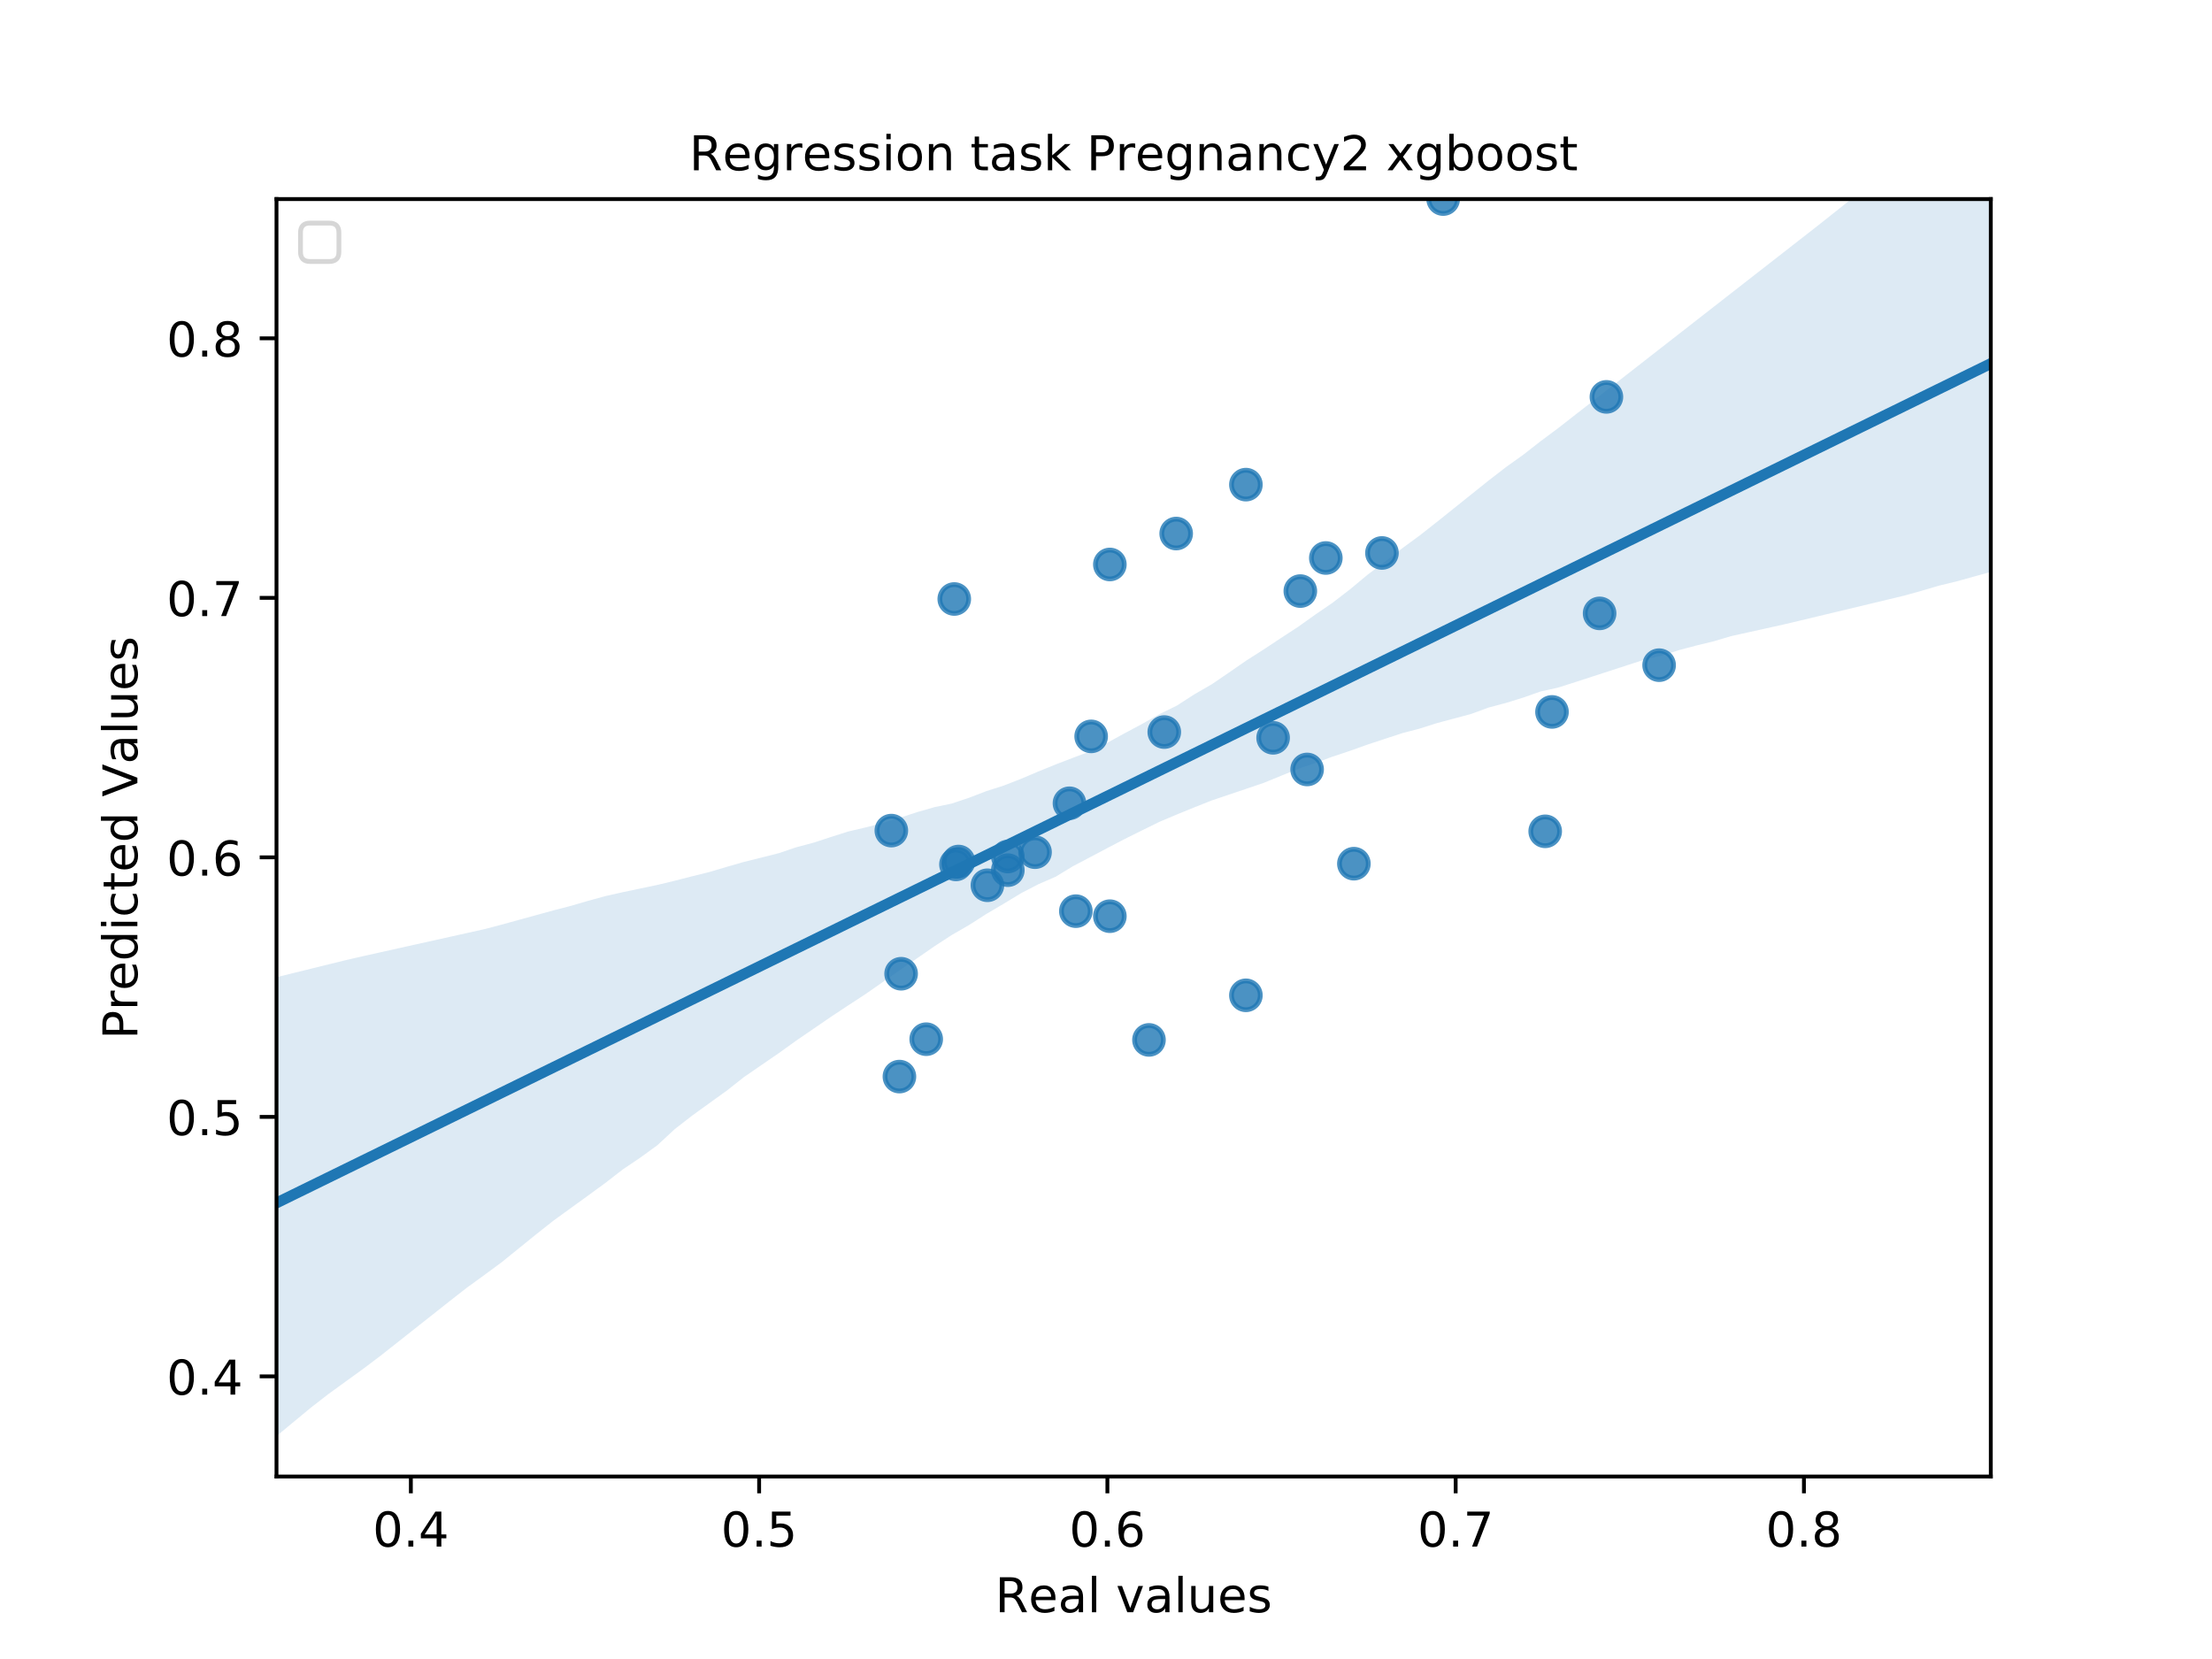 <?xml version="1.0" encoding="utf-8" standalone="no"?>
<!DOCTYPE svg PUBLIC "-//W3C//DTD SVG 1.1//EN"
  "http://www.w3.org/Graphics/SVG/1.1/DTD/svg11.dtd">
<!-- Created with matplotlib (https://matplotlib.org/) -->
<svg height="345.6pt" version="1.1" viewBox="0 0 460.8 345.6" width="460.8pt" xmlns="http://www.w3.org/2000/svg" xmlns:xlink="http://www.w3.org/1999/xlink">
 <defs>
  <style type="text/css">
*{stroke-linecap:butt;stroke-linejoin:round;}
  </style>
 </defs>
 <g id="figure_1">
  <g id="patch_1">
   <path d="M 0 345.6 
L 460.8 345.6 
L 460.8 0 
L 0 0 
z
" style="fill:#ffffff;"/>
  </g>
  <g id="axes_1">
   <g id="patch_2">
    <path d="M 57.6 307.584 
L 414.72 307.584 
L 414.72 41.472 
L 57.6 41.472 
z
" style="fill:#ffffff;"/>
   </g>
   <g id="PathCollection_1">
    <defs>
     <path d="M 0 3 
C 0.796 3 1.559 2.684 2.121 2.121 
C 2.684 1.559 3 0.796 3 0 
C 3 -0.796 2.684 -1.559 2.121 -2.121 
C 1.559 -2.684 0.796 -3 0 -3 
C -0.796 -3 -1.559 -2.684 -2.121 -2.121 
C -2.684 -1.559 -3 -0.796 -3 0 
C -3 0.796 -2.684 1.559 -2.121 2.121 
C -1.559 2.684 -0.796 3 0 3 
z
" id="m1775c1f31b" style="stroke:#1f77b4;stroke-opacity:0.8;"/>
    </defs>
    <g clip-path="url(#pef31a8bba8)">
     <use style="fill:#1f77b4;fill-opacity:0.8;stroke:#1f77b4;stroke-opacity:0.8;" x="345.626" xlink:href="#m1775c1f31b" y="138.567"/>
     <use style="fill:#1f77b4;fill-opacity:0.8;stroke:#1f77b4;stroke-opacity:0.8;" x="282.039" xlink:href="#m1775c1f31b" y="179.922"/>
     <use style="fill:#1f77b4;fill-opacity:0.8;stroke:#1f77b4;stroke-opacity:0.8;" x="276.194" xlink:href="#m1775c1f31b" y="116.241"/>
     <use style="fill:#1f77b4;fill-opacity:0.8;stroke:#1f77b4;stroke-opacity:0.8;" x="259.544" xlink:href="#m1775c1f31b" y="207.342"/>
     <use style="fill:#1f77b4;fill-opacity:0.8;stroke:#1f77b4;stroke-opacity:0.8;" x="259.544" xlink:href="#m1775c1f31b" y="100.958"/>
     <use style="fill:#1f77b4;fill-opacity:0.8;stroke:#1f77b4;stroke-opacity:0.8;" x="265.212" xlink:href="#m1775c1f31b" y="153.701"/>
     <use style="fill:#1f77b4;fill-opacity:0.8;stroke:#1f77b4;stroke-opacity:0.8;" x="333.228" xlink:href="#m1775c1f31b" y="127.779"/>
     <use style="fill:#1f77b4;fill-opacity:0.8;stroke:#1f77b4;stroke-opacity:0.8;" x="224.119" xlink:href="#m1775c1f31b" y="189.811"/>
     <use style="fill:#1f77b4;fill-opacity:0.8;stroke:#1f77b4;stroke-opacity:0.8;" x="270.88" xlink:href="#m1775c1f31b" y="123.134"/>
     <use style="fill:#1f77b4;fill-opacity:0.8;stroke:#1f77b4;stroke-opacity:0.8;" x="300.637" xlink:href="#m1775c1f31b" y="41.472"/>
     <use style="fill:#1f77b4;fill-opacity:0.8;stroke:#1f77b4;stroke-opacity:0.8;" x="215.617" xlink:href="#m1775c1f31b" y="177.525"/>
     <use style="fill:#1f77b4;fill-opacity:0.8;stroke:#1f77b4;stroke-opacity:0.8;" x="187.366" xlink:href="#m1775c1f31b" y="224.274"/>
     <use style="fill:#1f77b4;fill-opacity:0.8;stroke:#1f77b4;stroke-opacity:0.8;" x="199.676" xlink:href="#m1775c1f31b" y="179.473"/>
     <use style="fill:#1f77b4;fill-opacity:0.8;stroke:#1f77b4;stroke-opacity:0.8;" x="231.204" xlink:href="#m1775c1f31b" y="117.59"/>
     <use style="fill:#1f77b4;fill-opacity:0.8;stroke:#1f77b4;stroke-opacity:0.8;" x="199.145" xlink:href="#m1775c1f31b" y="180.072"/>
     <use style="fill:#1f77b4;fill-opacity:0.8;stroke:#1f77b4;stroke-opacity:0.8;" x="187.72" xlink:href="#m1775c1f31b" y="202.847"/>
     <use style="fill:#1f77b4;fill-opacity:0.8;stroke:#1f77b4;stroke-opacity:0.8;" x="245.02" xlink:href="#m1775c1f31b" y="111.147"/>
     <use style="fill:#1f77b4;fill-opacity:0.8;stroke:#1f77b4;stroke-opacity:0.8;" x="323.309" xlink:href="#m1775c1f31b" y="148.306"/>
     <use style="fill:#1f77b4;fill-opacity:0.8;stroke:#1f77b4;stroke-opacity:0.8;" x="334.645" xlink:href="#m1775c1f31b" y="82.677"/>
     <use style="fill:#1f77b4;fill-opacity:0.8;stroke:#1f77b4;stroke-opacity:0.8;" x="205.698" xlink:href="#m1775c1f31b" y="184.417"/>
     <use style="fill:#1f77b4;fill-opacity:0.8;stroke:#1f77b4;stroke-opacity:0.8;" x="185.683" xlink:href="#m1775c1f31b" y="173.03"/>
     <use style="fill:#1f77b4;fill-opacity:0.8;stroke:#1f77b4;stroke-opacity:0.8;" x="209.949" xlink:href="#m1775c1f31b" y="181.271"/>
     <use style="fill:#1f77b4;fill-opacity:0.8;stroke:#1f77b4;stroke-opacity:0.8;" x="231.204" xlink:href="#m1775c1f31b" y="190.86"/>
     <use style="fill:#1f77b4;fill-opacity:0.8;stroke:#1f77b4;stroke-opacity:0.8;" x="239.352" xlink:href="#m1775c1f31b" y="216.632"/>
     <use style="fill:#1f77b4;fill-opacity:0.8;stroke:#1f77b4;stroke-opacity:0.8;" x="192.945" xlink:href="#m1775c1f31b" y="216.483"/>
     <use style="fill:#1f77b4;fill-opacity:0.8;stroke:#1f77b4;stroke-opacity:0.8;" x="287.884" xlink:href="#m1775c1f31b" y="115.192"/>
     <use style="fill:#1f77b4;fill-opacity:0.8;stroke:#1f77b4;stroke-opacity:0.8;" x="272.297" xlink:href="#m1775c1f31b" y="160.293"/>
     <use style="fill:#1f77b4;fill-opacity:0.8;stroke:#1f77b4;stroke-opacity:0.8;" x="321.892" xlink:href="#m1775c1f31b" y="173.179"/>
     <use style="fill:#1f77b4;fill-opacity:0.8;stroke:#1f77b4;stroke-opacity:0.8;" x="227.308" xlink:href="#m1775c1f31b" y="153.401"/>
     <use style="fill:#1f77b4;fill-opacity:0.8;stroke:#1f77b4;stroke-opacity:0.8;" x="222.791" xlink:href="#m1775c1f31b" y="167.336"/>
     <use style="fill:#1f77b4;fill-opacity:0.8;stroke:#1f77b4;stroke-opacity:0.8;" x="209.949" xlink:href="#m1775c1f31b" y="178.424"/>
     <use style="fill:#1f77b4;fill-opacity:0.8;stroke:#1f77b4;stroke-opacity:0.8;" x="198.791" xlink:href="#m1775c1f31b" y="124.782"/>
     <use style="fill:#1f77b4;fill-opacity:0.8;stroke:#1f77b4;stroke-opacity:0.8;" x="242.54" xlink:href="#m1775c1f31b" y="152.502"/>
    </g>
   </g>
   <g id="PolyCollection_1">
    <path clip-path="url(#pef31a8bba8)" d="M 57.6 203.571 
L 57.6 299.165 
L 61.207 296.18 
L 64.815 293.194 
L 68.422 290.399 
L 72.029 287.785 
L 75.636 285.171 
L 79.244 282.45 
L 82.851 279.604 
L 86.458 276.756 
L 90.065 273.905 
L 93.673 271.051 
L 97.28 268.235 
L 100.887 265.618 
L 104.495 262.955 
L 108.102 260.037 
L 111.709 257.118 
L 115.316 254.267 
L 118.924 251.654 
L 122.531 249.042 
L 126.138 246.405 
L 129.745 243.608 
L 133.353 241.178 
L 136.96 238.555 
L 140.567 235.215 
L 144.175 232.411 
L 147.782 229.801 
L 151.389 227.211 
L 154.996 224.362 
L 158.604 221.882 
L 162.211 219.407 
L 165.818 216.812 
L 169.425 214.341 
L 173.033 211.869 
L 176.64 209.481 
L 180.247 207.126 
L 183.855 204.607 
L 187.462 202.088 
L 191.069 199.611 
L 194.676 197.114 
L 198.284 194.771 
L 201.891 192.687 
L 205.498 190.38 
L 209.105 188.257 
L 212.713 186.069 
L 216.32 184.198 
L 219.927 182.628 
L 223.535 180.434 
L 227.142 178.543 
L 230.749 176.628 
L 234.356 174.748 
L 237.964 172.958 
L 241.571 171.184 
L 245.178 169.662 
L 248.785 168.191 
L 252.393 166.756 
L 256 165.544 
L 259.607 164.323 
L 263.215 163.104 
L 266.822 161.631 
L 270.429 160.156 
L 274.036 158.943 
L 277.644 157.6 
L 281.251 156.405 
L 284.858 155.116 
L 288.465 153.925 
L 292.073 152.739 
L 295.68 151.798 
L 299.287 150.653 
L 302.895 149.685 
L 306.502 148.717 
L 310.109 147.392 
L 313.716 146.435 
L 317.324 145.316 
L 320.931 144.049 
L 324.538 143.25 
L 328.145 142.1 
L 331.753 140.928 
L 335.36 139.755 
L 338.967 138.583 
L 342.575 137.409 
L 346.182 136.574 
L 349.789 135.424 
L 353.396 134.468 
L 357.004 133.592 
L 360.611 132.519 
L 364.218 131.72 
L 367.825 130.921 
L 371.433 130.122 
L 375.04 129.267 
L 378.647 128.403 
L 382.255 127.54 
L 385.862 126.677 
L 389.469 125.813 
L 393.076 124.946 
L 396.684 124.077 
L 400.291 123.074 
L 403.898 122.01 
L 407.505 121.137 
L 411.113 120.136 
L 414.72 119.134 
L 414.72 18.416 
L 414.72 18.416 
L 411.113 21.278 
L 407.505 24.139 
L 403.898 27.001 
L 400.291 29.862 
L 396.684 32.724 
L 393.076 35.585 
L 389.469 38.447 
L 385.862 41.308 
L 382.255 44.17 
L 378.647 47.031 
L 375.04 49.848 
L 371.433 52.661 
L 367.825 55.474 
L 364.218 58.287 
L 360.611 61.1 
L 357.004 63.914 
L 353.396 66.727 
L 349.789 69.54 
L 346.182 72.353 
L 342.575 75.166 
L 338.967 77.979 
L 335.36 80.792 
L 331.753 83.605 
L 328.145 86.418 
L 324.538 89.232 
L 320.931 91.915 
L 317.324 94.734 
L 313.716 97.311 
L 310.109 100.102 
L 306.502 102.99 
L 302.895 105.878 
L 299.287 108.766 
L 295.68 111.599 
L 292.073 114.247 
L 288.465 117.053 
L 284.858 119.749 
L 281.251 122.754 
L 277.644 125.536 
L 274.036 128.005 
L 270.429 130.574 
L 266.822 132.928 
L 263.215 135.319 
L 259.607 137.619 
L 256 140.118 
L 252.393 142.572 
L 248.785 144.654 
L 245.178 146.983 
L 241.571 148.746 
L 237.964 150.784 
L 234.356 152.712 
L 230.749 154.685 
L 227.142 156.502 
L 223.535 157.858 
L 219.927 159.245 
L 216.32 160.711 
L 212.713 162.239 
L 209.105 163.647 
L 205.498 164.799 
L 201.891 166.181 
L 198.284 167.391 
L 194.676 168.141 
L 191.069 169.176 
L 187.462 170.356 
L 183.855 171.458 
L 180.247 172.386 
L 176.64 173.232 
L 173.033 174.385 
L 169.425 175.561 
L 165.818 176.52 
L 162.211 177.739 
L 158.604 178.654 
L 154.996 179.548 
L 151.389 180.584 
L 147.782 181.654 
L 144.175 182.547 
L 140.567 183.476 
L 136.96 184.343 
L 133.353 185.1 
L 129.745 185.857 
L 126.138 186.668 
L 122.531 187.656 
L 118.924 188.709 
L 115.316 189.645 
L 111.709 190.635 
L 108.102 191.626 
L 104.495 192.617 
L 100.887 193.565 
L 97.28 194.368 
L 93.673 195.171 
L 90.065 195.974 
L 86.458 196.776 
L 82.851 197.579 
L 79.244 198.382 
L 75.636 199.186 
L 72.029 200.016 
L 68.422 200.904 
L 64.815 201.793 
L 61.207 202.682 
L 57.6 203.571 
z
" style="fill:#1f77b4;fill-opacity:0.15;"/>
   </g>
   <g id="matplotlib.axis_1">
    <g id="xtick_1">
     <g id="line2d_1">
      <defs>
       <path d="M 0 0 
L 0 3.5 
" id="m320c4bd400" style="stroke:#000000;stroke-width:0.8;"/>
      </defs>
      <g>
       <use style="stroke:#000000;stroke-width:0.8;" x="85.59" xlink:href="#m320c4bd400" y="307.584"/>
      </g>
     </g>
     <g id="text_1">
      <!-- 0.4 -->
      <defs>
       <path d="M 31.781 66.406 
Q 24.172 66.406 20.328 58.906 
Q 16.5 51.422 16.5 36.375 
Q 16.5 21.391 20.328 13.891 
Q 24.172 6.391 31.781 6.391 
Q 39.453 6.391 43.281 13.891 
Q 47.125 21.391 47.125 36.375 
Q 47.125 51.422 43.281 58.906 
Q 39.453 66.406 31.781 66.406 
z
M 31.781 74.219 
Q 44.047 74.219 50.516 64.516 
Q 56.984 54.828 56.984 36.375 
Q 56.984 17.969 50.516 8.266 
Q 44.047 -1.422 31.781 -1.422 
Q 19.531 -1.422 13.062 8.266 
Q 6.594 17.969 6.594 36.375 
Q 6.594 54.828 13.062 64.516 
Q 19.531 74.219 31.781 74.219 
z
" id="DejaVuSans-48"/>
       <path d="M 10.688 12.406 
L 21 12.406 
L 21 0 
L 10.688 0 
z
" id="DejaVuSans-46"/>
       <path d="M 37.797 64.312 
L 12.891 25.391 
L 37.797 25.391 
z
M 35.203 72.906 
L 47.609 72.906 
L 47.609 25.391 
L 58.016 25.391 
L 58.016 17.188 
L 47.609 17.188 
L 47.609 0 
L 37.797 0 
L 37.797 17.188 
L 4.891 17.188 
L 4.891 26.703 
z
" id="DejaVuSans-52"/>
      </defs>
      <g transform="translate(77.639 322.182)scale(0.1 -0.1)">
       <use xlink:href="#DejaVuSans-48"/>
       <use x="63.623" xlink:href="#DejaVuSans-46"/>
       <use x="95.41" xlink:href="#DejaVuSans-52"/>
      </g>
     </g>
    </g>
    <g id="xtick_2">
     <g id="line2d_2">
      <g>
       <use style="stroke:#000000;stroke-width:0.8;" x="158.141" xlink:href="#m320c4bd400" y="307.584"/>
      </g>
     </g>
     <g id="text_2">
      <!-- 0.5 -->
      <defs>
       <path d="M 10.797 72.906 
L 49.516 72.906 
L 49.516 64.594 
L 19.828 64.594 
L 19.828 46.734 
Q 21.969 47.469 24.109 47.828 
Q 26.266 48.188 28.422 48.188 
Q 40.625 48.188 47.75 41.5 
Q 54.891 34.812 54.891 23.391 
Q 54.891 11.625 47.562 5.094 
Q 40.234 -1.422 26.906 -1.422 
Q 22.312 -1.422 17.547 -0.641 
Q 12.797 0.141 7.719 1.703 
L 7.719 11.625 
Q 12.109 9.234 16.797 8.062 
Q 21.484 6.891 26.703 6.891 
Q 35.156 6.891 40.078 11.328 
Q 45.016 15.766 45.016 23.391 
Q 45.016 31 40.078 35.438 
Q 35.156 39.891 26.703 39.891 
Q 22.75 39.891 18.812 39.016 
Q 14.891 38.141 10.797 36.281 
z
" id="DejaVuSans-53"/>
      </defs>
      <g transform="translate(150.189 322.182)scale(0.1 -0.1)">
       <use xlink:href="#DejaVuSans-48"/>
       <use x="63.623" xlink:href="#DejaVuSans-46"/>
       <use x="95.41" xlink:href="#DejaVuSans-53"/>
      </g>
     </g>
    </g>
    <g id="xtick_3">
     <g id="line2d_3">
      <g>
       <use style="stroke:#000000;stroke-width:0.8;" x="230.691" xlink:href="#m320c4bd400" y="307.584"/>
      </g>
     </g>
     <g id="text_3">
      <!-- 0.6 -->
      <defs>
       <path d="M 33.016 40.375 
Q 26.375 40.375 22.484 35.828 
Q 18.609 31.297 18.609 23.391 
Q 18.609 15.531 22.484 10.953 
Q 26.375 6.391 33.016 6.391 
Q 39.656 6.391 43.531 10.953 
Q 47.406 15.531 47.406 23.391 
Q 47.406 31.297 43.531 35.828 
Q 39.656 40.375 33.016 40.375 
z
M 52.594 71.297 
L 52.594 62.312 
Q 48.875 64.062 45.094 64.984 
Q 41.312 65.922 37.594 65.922 
Q 27.828 65.922 22.672 59.328 
Q 17.531 52.734 16.797 39.406 
Q 19.672 43.656 24.016 45.922 
Q 28.375 48.188 33.594 48.188 
Q 44.578 48.188 50.953 41.516 
Q 57.328 34.859 57.328 23.391 
Q 57.328 12.156 50.688 5.359 
Q 44.047 -1.422 33.016 -1.422 
Q 20.359 -1.422 13.672 8.266 
Q 6.984 17.969 6.984 36.375 
Q 6.984 53.656 15.188 63.938 
Q 23.391 74.219 37.203 74.219 
Q 40.922 74.219 44.703 73.484 
Q 48.484 72.75 52.594 71.297 
z
" id="DejaVuSans-54"/>
      </defs>
      <g transform="translate(222.739 322.182)scale(0.1 -0.1)">
       <use xlink:href="#DejaVuSans-48"/>
       <use x="63.623" xlink:href="#DejaVuSans-46"/>
       <use x="95.41" xlink:href="#DejaVuSans-54"/>
      </g>
     </g>
    </g>
    <g id="xtick_4">
     <g id="line2d_4">
      <g>
       <use style="stroke:#000000;stroke-width:0.8;" x="303.241" xlink:href="#m320c4bd400" y="307.584"/>
      </g>
     </g>
     <g id="text_4">
      <!-- 0.7 -->
      <defs>
       <path d="M 8.203 72.906 
L 55.078 72.906 
L 55.078 68.703 
L 28.609 0 
L 18.312 0 
L 43.219 64.594 
L 8.203 64.594 
z
" id="DejaVuSans-55"/>
      </defs>
      <g transform="translate(295.289 322.182)scale(0.1 -0.1)">
       <use xlink:href="#DejaVuSans-48"/>
       <use x="63.623" xlink:href="#DejaVuSans-46"/>
       <use x="95.41" xlink:href="#DejaVuSans-55"/>
      </g>
     </g>
    </g>
    <g id="xtick_5">
     <g id="line2d_5">
      <g>
       <use style="stroke:#000000;stroke-width:0.8;" x="375.791" xlink:href="#m320c4bd400" y="307.584"/>
      </g>
     </g>
     <g id="text_5">
      <!-- 0.8 -->
      <defs>
       <path d="M 31.781 34.625 
Q 24.75 34.625 20.719 30.859 
Q 16.703 27.094 16.703 20.516 
Q 16.703 13.922 20.719 10.156 
Q 24.75 6.391 31.781 6.391 
Q 38.812 6.391 42.859 10.172 
Q 46.922 13.969 46.922 20.516 
Q 46.922 27.094 42.891 30.859 
Q 38.875 34.625 31.781 34.625 
z
M 21.922 38.812 
Q 15.578 40.375 12.031 44.719 
Q 8.5 49.078 8.5 55.328 
Q 8.5 64.062 14.719 69.141 
Q 20.953 74.219 31.781 74.219 
Q 42.672 74.219 48.875 69.141 
Q 55.078 64.062 55.078 55.328 
Q 55.078 49.078 51.531 44.719 
Q 48 40.375 41.703 38.812 
Q 48.828 37.156 52.797 32.312 
Q 56.781 27.484 56.781 20.516 
Q 56.781 9.906 50.312 4.234 
Q 43.844 -1.422 31.781 -1.422 
Q 19.734 -1.422 13.25 4.234 
Q 6.781 9.906 6.781 20.516 
Q 6.781 27.484 10.781 32.312 
Q 14.797 37.156 21.922 38.812 
z
M 18.312 54.391 
Q 18.312 48.734 21.844 45.562 
Q 25.391 42.391 31.781 42.391 
Q 38.141 42.391 41.719 45.562 
Q 45.312 48.734 45.312 54.391 
Q 45.312 60.062 41.719 63.234 
Q 38.141 66.406 31.781 66.406 
Q 25.391 66.406 21.844 63.234 
Q 18.312 60.062 18.312 54.391 
z
" id="DejaVuSans-56"/>
      </defs>
      <g transform="translate(367.839 322.182)scale(0.1 -0.1)">
       <use xlink:href="#DejaVuSans-48"/>
       <use x="63.623" xlink:href="#DejaVuSans-46"/>
       <use x="95.41" xlink:href="#DejaVuSans-56"/>
      </g>
     </g>
    </g>
    <g id="text_6">
     <!-- Real values -->
     <defs>
      <path d="M 44.391 34.188 
Q 47.562 33.109 50.562 29.594 
Q 53.562 26.078 56.594 19.922 
L 66.609 0 
L 56 0 
L 46.688 18.703 
Q 43.062 26.031 39.672 28.422 
Q 36.281 30.812 30.422 30.812 
L 19.672 30.812 
L 19.672 0 
L 9.812 0 
L 9.812 72.906 
L 32.078 72.906 
Q 44.578 72.906 50.734 67.672 
Q 56.891 62.453 56.891 51.906 
Q 56.891 45.016 53.688 40.469 
Q 50.484 35.938 44.391 34.188 
z
M 19.672 64.797 
L 19.672 38.922 
L 32.078 38.922 
Q 39.203 38.922 42.844 42.219 
Q 46.484 45.516 46.484 51.906 
Q 46.484 58.297 42.844 61.547 
Q 39.203 64.797 32.078 64.797 
z
" id="DejaVuSans-82"/>
      <path d="M 56.203 29.594 
L 56.203 25.203 
L 14.891 25.203 
Q 15.484 15.922 20.484 11.062 
Q 25.484 6.203 34.422 6.203 
Q 39.594 6.203 44.453 7.469 
Q 49.312 8.734 54.109 11.281 
L 54.109 2.781 
Q 49.266 0.734 44.188 -0.344 
Q 39.109 -1.422 33.891 -1.422 
Q 20.797 -1.422 13.156 6.188 
Q 5.516 13.812 5.516 26.812 
Q 5.516 40.234 12.766 48.109 
Q 20.016 56 32.328 56 
Q 43.359 56 49.781 48.891 
Q 56.203 41.797 56.203 29.594 
z
M 47.219 32.234 
Q 47.125 39.594 43.094 43.984 
Q 39.062 48.391 32.422 48.391 
Q 24.906 48.391 20.391 44.141 
Q 15.875 39.891 15.188 32.172 
z
" id="DejaVuSans-101"/>
      <path d="M 34.281 27.484 
Q 23.391 27.484 19.188 25 
Q 14.984 22.516 14.984 16.5 
Q 14.984 11.719 18.141 8.906 
Q 21.297 6.109 26.703 6.109 
Q 34.188 6.109 38.703 11.406 
Q 43.219 16.703 43.219 25.484 
L 43.219 27.484 
z
M 52.203 31.203 
L 52.203 0 
L 43.219 0 
L 43.219 8.297 
Q 40.141 3.328 35.547 0.953 
Q 30.953 -1.422 24.312 -1.422 
Q 15.922 -1.422 10.953 3.297 
Q 6 8.016 6 15.922 
Q 6 25.141 12.172 29.828 
Q 18.359 34.516 30.609 34.516 
L 43.219 34.516 
L 43.219 35.406 
Q 43.219 41.609 39.141 45 
Q 35.062 48.391 27.688 48.391 
Q 23 48.391 18.547 47.266 
Q 14.109 46.141 10.016 43.891 
L 10.016 52.203 
Q 14.938 54.109 19.578 55.047 
Q 24.219 56 28.609 56 
Q 40.484 56 46.344 49.844 
Q 52.203 43.703 52.203 31.203 
z
" id="DejaVuSans-97"/>
      <path d="M 9.422 75.984 
L 18.406 75.984 
L 18.406 0 
L 9.422 0 
z
" id="DejaVuSans-108"/>
      <path id="DejaVuSans-32"/>
      <path d="M 2.984 54.688 
L 12.5 54.688 
L 29.594 8.797 
L 46.688 54.688 
L 56.203 54.688 
L 35.688 0 
L 23.484 0 
z
" id="DejaVuSans-118"/>
      <path d="M 8.5 21.578 
L 8.5 54.688 
L 17.484 54.688 
L 17.484 21.922 
Q 17.484 14.156 20.5 10.266 
Q 23.531 6.391 29.594 6.391 
Q 36.859 6.391 41.078 11.031 
Q 45.312 15.672 45.312 23.688 
L 45.312 54.688 
L 54.297 54.688 
L 54.297 0 
L 45.312 0 
L 45.312 8.406 
Q 42.047 3.422 37.719 1 
Q 33.406 -1.422 27.688 -1.422 
Q 18.266 -1.422 13.375 4.438 
Q 8.5 10.297 8.5 21.578 
z
M 31.109 56 
z
" id="DejaVuSans-117"/>
      <path d="M 44.281 53.078 
L 44.281 44.578 
Q 40.484 46.531 36.375 47.5 
Q 32.281 48.484 27.875 48.484 
Q 21.188 48.484 17.844 46.438 
Q 14.5 44.391 14.5 40.281 
Q 14.5 37.156 16.891 35.375 
Q 19.281 33.594 26.516 31.984 
L 29.594 31.297 
Q 39.156 29.25 43.188 25.516 
Q 47.219 21.781 47.219 15.094 
Q 47.219 7.469 41.188 3.016 
Q 35.156 -1.422 24.609 -1.422 
Q 20.219 -1.422 15.453 -0.562 
Q 10.688 0.297 5.422 2 
L 5.422 11.281 
Q 10.406 8.688 15.234 7.391 
Q 20.062 6.109 24.812 6.109 
Q 31.156 6.109 34.562 8.281 
Q 37.984 10.453 37.984 14.406 
Q 37.984 18.062 35.516 20.016 
Q 33.062 21.969 24.703 23.781 
L 21.578 24.516 
Q 13.234 26.266 9.516 29.906 
Q 5.812 33.547 5.812 39.891 
Q 5.812 47.609 11.281 51.797 
Q 16.75 56 26.812 56 
Q 31.781 56 36.172 55.266 
Q 40.578 54.547 44.281 53.078 
z
" id="DejaVuSans-115"/>
     </defs>
     <g transform="translate(207.308 335.861)scale(0.1 -0.1)">
      <use xlink:href="#DejaVuSans-82"/>
      <use x="69.42" xlink:href="#DejaVuSans-101"/>
      <use x="130.943" xlink:href="#DejaVuSans-97"/>
      <use x="192.223" xlink:href="#DejaVuSans-108"/>
      <use x="220.006" xlink:href="#DejaVuSans-32"/>
      <use x="251.793" xlink:href="#DejaVuSans-118"/>
      <use x="310.973" xlink:href="#DejaVuSans-97"/>
      <use x="372.252" xlink:href="#DejaVuSans-108"/>
      <use x="400.035" xlink:href="#DejaVuSans-117"/>
      <use x="463.414" xlink:href="#DejaVuSans-101"/>
      <use x="524.938" xlink:href="#DejaVuSans-115"/>
     </g>
    </g>
   </g>
   <g id="matplotlib.axis_2">
    <g id="ytick_1">
     <g id="line2d_6">
      <defs>
       <path d="M 0 0 
L -3.5 0 
" id="m8a9ffc02bf" style="stroke:#000000;stroke-width:0.8;"/>
      </defs>
      <g>
       <use style="stroke:#000000;stroke-width:0.8;" x="57.6" xlink:href="#m8a9ffc02bf" y="286.727"/>
      </g>
     </g>
     <g id="text_7">
      <!-- 0.4 -->
      <g transform="translate(34.697 290.526)scale(0.1 -0.1)">
       <use xlink:href="#DejaVuSans-48"/>
       <use x="63.623" xlink:href="#DejaVuSans-46"/>
       <use x="95.41" xlink:href="#DejaVuSans-52"/>
      </g>
     </g>
    </g>
    <g id="ytick_2">
     <g id="line2d_7">
      <g>
       <use style="stroke:#000000;stroke-width:0.8;" x="57.6" xlink:href="#m8a9ffc02bf" y="232.665"/>
      </g>
     </g>
     <g id="text_8">
      <!-- 0.5 -->
      <g transform="translate(34.697 236.464)scale(0.1 -0.1)">
       <use xlink:href="#DejaVuSans-48"/>
       <use x="63.623" xlink:href="#DejaVuSans-46"/>
       <use x="95.41" xlink:href="#DejaVuSans-53"/>
      </g>
     </g>
    </g>
    <g id="ytick_3">
     <g id="line2d_8">
      <g>
       <use style="stroke:#000000;stroke-width:0.8;" x="57.6" xlink:href="#m8a9ffc02bf" y="178.604"/>
      </g>
     </g>
     <g id="text_9">
      <!-- 0.6 -->
      <g transform="translate(34.697 182.403)scale(0.1 -0.1)">
       <use xlink:href="#DejaVuSans-48"/>
       <use x="63.623" xlink:href="#DejaVuSans-46"/>
       <use x="95.41" xlink:href="#DejaVuSans-54"/>
      </g>
     </g>
    </g>
    <g id="ytick_4">
     <g id="line2d_9">
      <g>
       <use style="stroke:#000000;stroke-width:0.8;" x="57.6" xlink:href="#m8a9ffc02bf" y="124.542"/>
      </g>
     </g>
     <g id="text_10">
      <!-- 0.7 -->
      <g transform="translate(34.697 128.341)scale(0.1 -0.1)">
       <use xlink:href="#DejaVuSans-48"/>
       <use x="63.623" xlink:href="#DejaVuSans-46"/>
       <use x="95.41" xlink:href="#DejaVuSans-55"/>
      </g>
     </g>
    </g>
    <g id="ytick_5">
     <g id="line2d_10">
      <g>
       <use style="stroke:#000000;stroke-width:0.8;" x="57.6" xlink:href="#m8a9ffc02bf" y="70.481"/>
      </g>
     </g>
     <g id="text_11">
      <!-- 0.8 -->
      <g transform="translate(34.697 74.28)scale(0.1 -0.1)">
       <use xlink:href="#DejaVuSans-48"/>
       <use x="63.623" xlink:href="#DejaVuSans-46"/>
       <use x="95.41" xlink:href="#DejaVuSans-56"/>
      </g>
     </g>
    </g>
    <g id="text_12">
     <!-- Predicted Values -->
     <defs>
      <path d="M 19.672 64.797 
L 19.672 37.406 
L 32.078 37.406 
Q 38.969 37.406 42.719 40.969 
Q 46.484 44.531 46.484 51.125 
Q 46.484 57.672 42.719 61.234 
Q 38.969 64.797 32.078 64.797 
z
M 9.812 72.906 
L 32.078 72.906 
Q 44.344 72.906 50.609 67.359 
Q 56.891 61.812 56.891 51.125 
Q 56.891 40.328 50.609 34.812 
Q 44.344 29.297 32.078 29.297 
L 19.672 29.297 
L 19.672 0 
L 9.812 0 
z
" id="DejaVuSans-80"/>
      <path d="M 41.109 46.297 
Q 39.594 47.172 37.812 47.578 
Q 36.031 48 33.891 48 
Q 26.266 48 22.188 43.047 
Q 18.109 38.094 18.109 28.812 
L 18.109 0 
L 9.078 0 
L 9.078 54.688 
L 18.109 54.688 
L 18.109 46.188 
Q 20.953 51.172 25.484 53.578 
Q 30.031 56 36.531 56 
Q 37.453 56 38.578 55.875 
Q 39.703 55.766 41.062 55.516 
z
" id="DejaVuSans-114"/>
      <path d="M 45.406 46.391 
L 45.406 75.984 
L 54.391 75.984 
L 54.391 0 
L 45.406 0 
L 45.406 8.203 
Q 42.578 3.328 38.25 0.953 
Q 33.938 -1.422 27.875 -1.422 
Q 17.969 -1.422 11.734 6.484 
Q 5.516 14.406 5.516 27.297 
Q 5.516 40.188 11.734 48.094 
Q 17.969 56 27.875 56 
Q 33.938 56 38.25 53.625 
Q 42.578 51.266 45.406 46.391 
z
M 14.797 27.297 
Q 14.797 17.391 18.875 11.75 
Q 22.953 6.109 30.078 6.109 
Q 37.203 6.109 41.297 11.75 
Q 45.406 17.391 45.406 27.297 
Q 45.406 37.203 41.297 42.844 
Q 37.203 48.484 30.078 48.484 
Q 22.953 48.484 18.875 42.844 
Q 14.797 37.203 14.797 27.297 
z
" id="DejaVuSans-100"/>
      <path d="M 9.422 54.688 
L 18.406 54.688 
L 18.406 0 
L 9.422 0 
z
M 9.422 75.984 
L 18.406 75.984 
L 18.406 64.594 
L 9.422 64.594 
z
" id="DejaVuSans-105"/>
      <path d="M 48.781 52.594 
L 48.781 44.188 
Q 44.969 46.297 41.141 47.344 
Q 37.312 48.391 33.406 48.391 
Q 24.656 48.391 19.812 42.844 
Q 14.984 37.312 14.984 27.297 
Q 14.984 17.281 19.812 11.734 
Q 24.656 6.203 33.406 6.203 
Q 37.312 6.203 41.141 7.25 
Q 44.969 8.297 48.781 10.406 
L 48.781 2.094 
Q 45.016 0.344 40.984 -0.531 
Q 36.969 -1.422 32.422 -1.422 
Q 20.062 -1.422 12.781 6.344 
Q 5.516 14.109 5.516 27.297 
Q 5.516 40.672 12.859 48.328 
Q 20.219 56 33.016 56 
Q 37.156 56 41.109 55.141 
Q 45.062 54.297 48.781 52.594 
z
" id="DejaVuSans-99"/>
      <path d="M 18.312 70.219 
L 18.312 54.688 
L 36.812 54.688 
L 36.812 47.703 
L 18.312 47.703 
L 18.312 18.016 
Q 18.312 11.328 20.141 9.422 
Q 21.969 7.516 27.594 7.516 
L 36.812 7.516 
L 36.812 0 
L 27.594 0 
Q 17.188 0 13.234 3.875 
Q 9.281 7.766 9.281 18.016 
L 9.281 47.703 
L 2.688 47.703 
L 2.688 54.688 
L 9.281 54.688 
L 9.281 70.219 
z
" id="DejaVuSans-116"/>
      <path d="M 28.609 0 
L 0.781 72.906 
L 11.078 72.906 
L 34.188 11.531 
L 57.328 72.906 
L 67.578 72.906 
L 39.797 0 
z
" id="DejaVuSans-86"/>
     </defs>
     <g transform="translate(28.617 216.503)rotate(-90)scale(0.1 -0.1)">
      <use xlink:href="#DejaVuSans-80"/>
      <use x="60.287" xlink:href="#DejaVuSans-114"/>
      <use x="101.369" xlink:href="#DejaVuSans-101"/>
      <use x="162.893" xlink:href="#DejaVuSans-100"/>
      <use x="226.369" xlink:href="#DejaVuSans-105"/>
      <use x="254.152" xlink:href="#DejaVuSans-99"/>
      <use x="309.133" xlink:href="#DejaVuSans-116"/>
      <use x="348.342" xlink:href="#DejaVuSans-101"/>
      <use x="409.865" xlink:href="#DejaVuSans-100"/>
      <use x="473.342" xlink:href="#DejaVuSans-32"/>
      <use x="505.129" xlink:href="#DejaVuSans-86"/>
      <use x="573.428" xlink:href="#DejaVuSans-97"/>
      <use x="634.707" xlink:href="#DejaVuSans-108"/>
      <use x="662.49" xlink:href="#DejaVuSans-117"/>
      <use x="725.869" xlink:href="#DejaVuSans-101"/>
      <use x="787.393" xlink:href="#DejaVuSans-115"/>
     </g>
    </g>
   </g>
   <g id="line2d_11">
    <path clip-path="url(#pef31a8bba8)" d="M 57.6 250.592 
L 61.207 248.825 
L 64.815 247.059 
L 68.422 245.293 
L 72.029 243.527 
L 75.636 241.761 
L 79.244 239.994 
L 82.851 238.228 
L 86.458 236.462 
L 90.065 234.696 
L 93.673 232.929 
L 97.28 231.163 
L 100.887 229.397 
L 104.495 227.631 
L 108.102 225.865 
L 111.709 224.098 
L 115.316 222.332 
L 118.924 220.566 
L 122.531 218.8 
L 126.138 217.033 
L 129.745 215.267 
L 133.353 213.501 
L 136.96 211.735 
L 140.567 209.969 
L 144.175 208.202 
L 147.782 206.436 
L 151.389 204.67 
L 154.996 202.904 
L 158.604 201.137 
L 162.211 199.371 
L 165.818 197.605 
L 169.425 195.839 
L 173.033 194.073 
L 176.64 192.306 
L 180.247 190.54 
L 183.855 188.774 
L 187.462 187.008 
L 191.069 185.241 
L 194.676 183.475 
L 198.284 181.709 
L 201.891 179.943 
L 205.498 178.177 
L 209.105 176.41 
L 212.713 174.644 
L 216.32 172.878 
L 219.927 171.112 
L 223.535 169.345 
L 227.142 167.579 
L 230.749 165.813 
L 234.356 164.047 
L 237.964 162.281 
L 241.571 160.514 
L 245.178 158.748 
L 248.785 156.982 
L 252.393 155.216 
L 256 153.449 
L 259.607 151.683 
L 263.215 149.917 
L 266.822 148.151 
L 270.429 146.385 
L 274.036 144.618 
L 277.644 142.852 
L 281.251 141.086 
L 284.858 139.32 
L 288.465 137.553 
L 292.073 135.787 
L 295.68 134.021 
L 299.287 132.255 
L 302.895 130.489 
L 306.502 128.722 
L 310.109 126.956 
L 313.716 125.19 
L 317.324 123.424 
L 320.931 121.657 
L 324.538 119.891 
L 328.145 118.125 
L 331.753 116.359 
L 335.36 114.592 
L 338.967 112.826 
L 342.575 111.06 
L 346.182 109.294 
L 349.789 107.528 
L 353.396 105.761 
L 357.004 103.995 
L 360.611 102.229 
L 364.218 100.463 
L 367.825 98.696 
L 371.433 96.93 
L 375.04 95.164 
L 378.647 93.398 
L 382.255 91.632 
L 385.862 89.865 
L 389.469 88.099 
L 393.076 86.333 
L 396.684 84.567 
L 400.291 82.8 
L 403.898 81.034 
L 407.505 79.268 
L 411.113 77.502 
L 414.72 75.736 
" style="fill:none;stroke:#1f77b4;stroke-linecap:square;stroke-width:2.25;"/>
   </g>
   <g id="patch_3">
    <path d="M 57.6 307.584 
L 57.6 41.472 
" style="fill:none;stroke:#000000;stroke-linecap:square;stroke-linejoin:miter;stroke-width:0.8;"/>
   </g>
   <g id="patch_4">
    <path d="M 414.72 307.584 
L 414.72 41.472 
" style="fill:none;stroke:#000000;stroke-linecap:square;stroke-linejoin:miter;stroke-width:0.8;"/>
   </g>
   <g id="patch_5">
    <path d="M 57.6 307.584 
L 414.72 307.584 
" style="fill:none;stroke:#000000;stroke-linecap:square;stroke-linejoin:miter;stroke-width:0.8;"/>
   </g>
   <g id="patch_6">
    <path d="M 57.6 41.472 
L 414.72 41.472 
" style="fill:none;stroke:#000000;stroke-linecap:square;stroke-linejoin:miter;stroke-width:0.8;"/>
   </g>
   <g id="text_13">
    <!-- Regression task Pregnancy2 xgboost -->
    <defs>
     <path d="M 45.406 27.984 
Q 45.406 37.75 41.375 43.109 
Q 37.359 48.484 30.078 48.484 
Q 22.859 48.484 18.828 43.109 
Q 14.797 37.75 14.797 27.984 
Q 14.797 18.266 18.828 12.891 
Q 22.859 7.516 30.078 7.516 
Q 37.359 7.516 41.375 12.891 
Q 45.406 18.266 45.406 27.984 
z
M 54.391 6.781 
Q 54.391 -7.172 48.188 -13.984 
Q 42 -20.797 29.203 -20.797 
Q 24.469 -20.797 20.266 -20.094 
Q 16.062 -19.391 12.109 -17.922 
L 12.109 -9.188 
Q 16.062 -11.328 19.922 -12.344 
Q 23.781 -13.375 27.781 -13.375 
Q 36.625 -13.375 41.016 -8.766 
Q 45.406 -4.156 45.406 5.172 
L 45.406 9.625 
Q 42.625 4.781 38.281 2.391 
Q 33.938 0 27.875 0 
Q 17.828 0 11.672 7.656 
Q 5.516 15.328 5.516 27.984 
Q 5.516 40.672 11.672 48.328 
Q 17.828 56 27.875 56 
Q 33.938 56 38.281 53.609 
Q 42.625 51.219 45.406 46.391 
L 45.406 54.688 
L 54.391 54.688 
z
" id="DejaVuSans-103"/>
     <path d="M 30.609 48.391 
Q 23.391 48.391 19.188 42.75 
Q 14.984 37.109 14.984 27.297 
Q 14.984 17.484 19.156 11.844 
Q 23.344 6.203 30.609 6.203 
Q 37.797 6.203 41.984 11.859 
Q 46.188 17.531 46.188 27.297 
Q 46.188 37.016 41.984 42.703 
Q 37.797 48.391 30.609 48.391 
z
M 30.609 56 
Q 42.328 56 49.016 48.375 
Q 55.719 40.766 55.719 27.297 
Q 55.719 13.875 49.016 6.219 
Q 42.328 -1.422 30.609 -1.422 
Q 18.844 -1.422 12.172 6.219 
Q 5.516 13.875 5.516 27.297 
Q 5.516 40.766 12.172 48.375 
Q 18.844 56 30.609 56 
z
" id="DejaVuSans-111"/>
     <path d="M 54.891 33.016 
L 54.891 0 
L 45.906 0 
L 45.906 32.719 
Q 45.906 40.484 42.875 44.328 
Q 39.844 48.188 33.797 48.188 
Q 26.516 48.188 22.312 43.547 
Q 18.109 38.922 18.109 30.906 
L 18.109 0 
L 9.078 0 
L 9.078 54.688 
L 18.109 54.688 
L 18.109 46.188 
Q 21.344 51.125 25.703 53.562 
Q 30.078 56 35.797 56 
Q 45.219 56 50.047 50.172 
Q 54.891 44.344 54.891 33.016 
z
" id="DejaVuSans-110"/>
     <path d="M 9.078 75.984 
L 18.109 75.984 
L 18.109 31.109 
L 44.922 54.688 
L 56.391 54.688 
L 27.391 29.109 
L 57.625 0 
L 45.906 0 
L 18.109 26.703 
L 18.109 0 
L 9.078 0 
z
" id="DejaVuSans-107"/>
     <path d="M 32.172 -5.078 
Q 28.375 -14.844 24.75 -17.812 
Q 21.141 -20.797 15.094 -20.797 
L 7.906 -20.797 
L 7.906 -13.281 
L 13.188 -13.281 
Q 16.891 -13.281 18.938 -11.516 
Q 21 -9.766 23.484 -3.219 
L 25.094 0.875 
L 2.984 54.688 
L 12.5 54.688 
L 29.594 11.922 
L 46.688 54.688 
L 56.203 54.688 
z
" id="DejaVuSans-121"/>
     <path d="M 19.188 8.297 
L 53.609 8.297 
L 53.609 0 
L 7.328 0 
L 7.328 8.297 
Q 12.938 14.109 22.625 23.891 
Q 32.328 33.688 34.812 36.531 
Q 39.547 41.844 41.422 45.531 
Q 43.312 49.219 43.312 52.781 
Q 43.312 58.594 39.234 62.25 
Q 35.156 65.922 28.609 65.922 
Q 23.969 65.922 18.812 64.312 
Q 13.672 62.703 7.812 59.422 
L 7.812 69.391 
Q 13.766 71.781 18.938 73 
Q 24.125 74.219 28.422 74.219 
Q 39.75 74.219 46.484 68.547 
Q 53.219 62.891 53.219 53.422 
Q 53.219 48.922 51.531 44.891 
Q 49.859 40.875 45.406 35.406 
Q 44.188 33.984 37.641 27.219 
Q 31.109 20.453 19.188 8.297 
z
" id="DejaVuSans-50"/>
     <path d="M 54.891 54.688 
L 35.109 28.078 
L 55.906 0 
L 45.312 0 
L 29.391 21.484 
L 13.484 0 
L 2.875 0 
L 24.125 28.609 
L 4.688 54.688 
L 15.281 54.688 
L 29.781 35.203 
L 44.281 54.688 
z
" id="DejaVuSans-120"/>
     <path d="M 48.688 27.297 
Q 48.688 37.203 44.609 42.844 
Q 40.531 48.484 33.406 48.484 
Q 26.266 48.484 22.188 42.844 
Q 18.109 37.203 18.109 27.297 
Q 18.109 17.391 22.188 11.75 
Q 26.266 6.109 33.406 6.109 
Q 40.531 6.109 44.609 11.75 
Q 48.688 17.391 48.688 27.297 
z
M 18.109 46.391 
Q 20.953 51.266 25.266 53.625 
Q 29.594 56 35.594 56 
Q 45.562 56 51.781 48.094 
Q 58.016 40.188 58.016 27.297 
Q 58.016 14.406 51.781 6.484 
Q 45.562 -1.422 35.594 -1.422 
Q 29.594 -1.422 25.266 0.953 
Q 20.953 3.328 18.109 8.203 
L 18.109 0 
L 9.078 0 
L 9.078 75.984 
L 18.109 75.984 
z
" id="DejaVuSans-98"/>
    </defs>
    <g transform="translate(143.588 35.472)scale(0.1 -0.1)">
     <use xlink:href="#DejaVuSans-82"/>
     <use x="69.42" xlink:href="#DejaVuSans-101"/>
     <use x="130.943" xlink:href="#DejaVuSans-103"/>
     <use x="194.42" xlink:href="#DejaVuSans-114"/>
     <use x="235.502" xlink:href="#DejaVuSans-101"/>
     <use x="297.025" xlink:href="#DejaVuSans-115"/>
     <use x="349.125" xlink:href="#DejaVuSans-115"/>
     <use x="401.225" xlink:href="#DejaVuSans-105"/>
     <use x="429.008" xlink:href="#DejaVuSans-111"/>
     <use x="490.189" xlink:href="#DejaVuSans-110"/>
     <use x="553.568" xlink:href="#DejaVuSans-32"/>
     <use x="585.355" xlink:href="#DejaVuSans-116"/>
     <use x="624.564" xlink:href="#DejaVuSans-97"/>
     <use x="685.844" xlink:href="#DejaVuSans-115"/>
     <use x="737.943" xlink:href="#DejaVuSans-107"/>
     <use x="795.854" xlink:href="#DejaVuSans-32"/>
     <use x="827.641" xlink:href="#DejaVuSans-80"/>
     <use x="887.928" xlink:href="#DejaVuSans-114"/>
     <use x="929.01" xlink:href="#DejaVuSans-101"/>
     <use x="990.533" xlink:href="#DejaVuSans-103"/>
     <use x="1054.01" xlink:href="#DejaVuSans-110"/>
     <use x="1117.389" xlink:href="#DejaVuSans-97"/>
     <use x="1178.668" xlink:href="#DejaVuSans-110"/>
     <use x="1242.047" xlink:href="#DejaVuSans-99"/>
     <use x="1297.027" xlink:href="#DejaVuSans-121"/>
     <use x="1356.207" xlink:href="#DejaVuSans-50"/>
     <use x="1419.83" xlink:href="#DejaVuSans-32"/>
     <use x="1451.617" xlink:href="#DejaVuSans-120"/>
     <use x="1510.797" xlink:href="#DejaVuSans-103"/>
     <use x="1574.273" xlink:href="#DejaVuSans-98"/>
     <use x="1637.75" xlink:href="#DejaVuSans-111"/>
     <use x="1698.932" xlink:href="#DejaVuSans-111"/>
     <use x="1760.113" xlink:href="#DejaVuSans-115"/>
     <use x="1812.213" xlink:href="#DejaVuSans-116"/>
    </g>
   </g>
   <g id="legend_1">
    <g id="patch_7">
     <path d="M 64.6 54.472 
L 68.6 54.472 
Q 70.6 54.472 70.6 52.472 
L 70.6 48.472 
Q 70.6 46.472 68.6 46.472 
L 64.6 46.472 
Q 62.6 46.472 62.6 48.472 
L 62.6 52.472 
Q 62.6 54.472 64.6 54.472 
z
" style="fill:#ffffff;opacity:0.8;stroke:#cccccc;stroke-linejoin:miter;"/>
    </g>
   </g>
  </g>
 </g>
 <defs>
  <clipPath id="pef31a8bba8">
   <rect height="266.112" width="357.12" x="57.6" y="41.472"/>
  </clipPath>
 </defs>
</svg>
